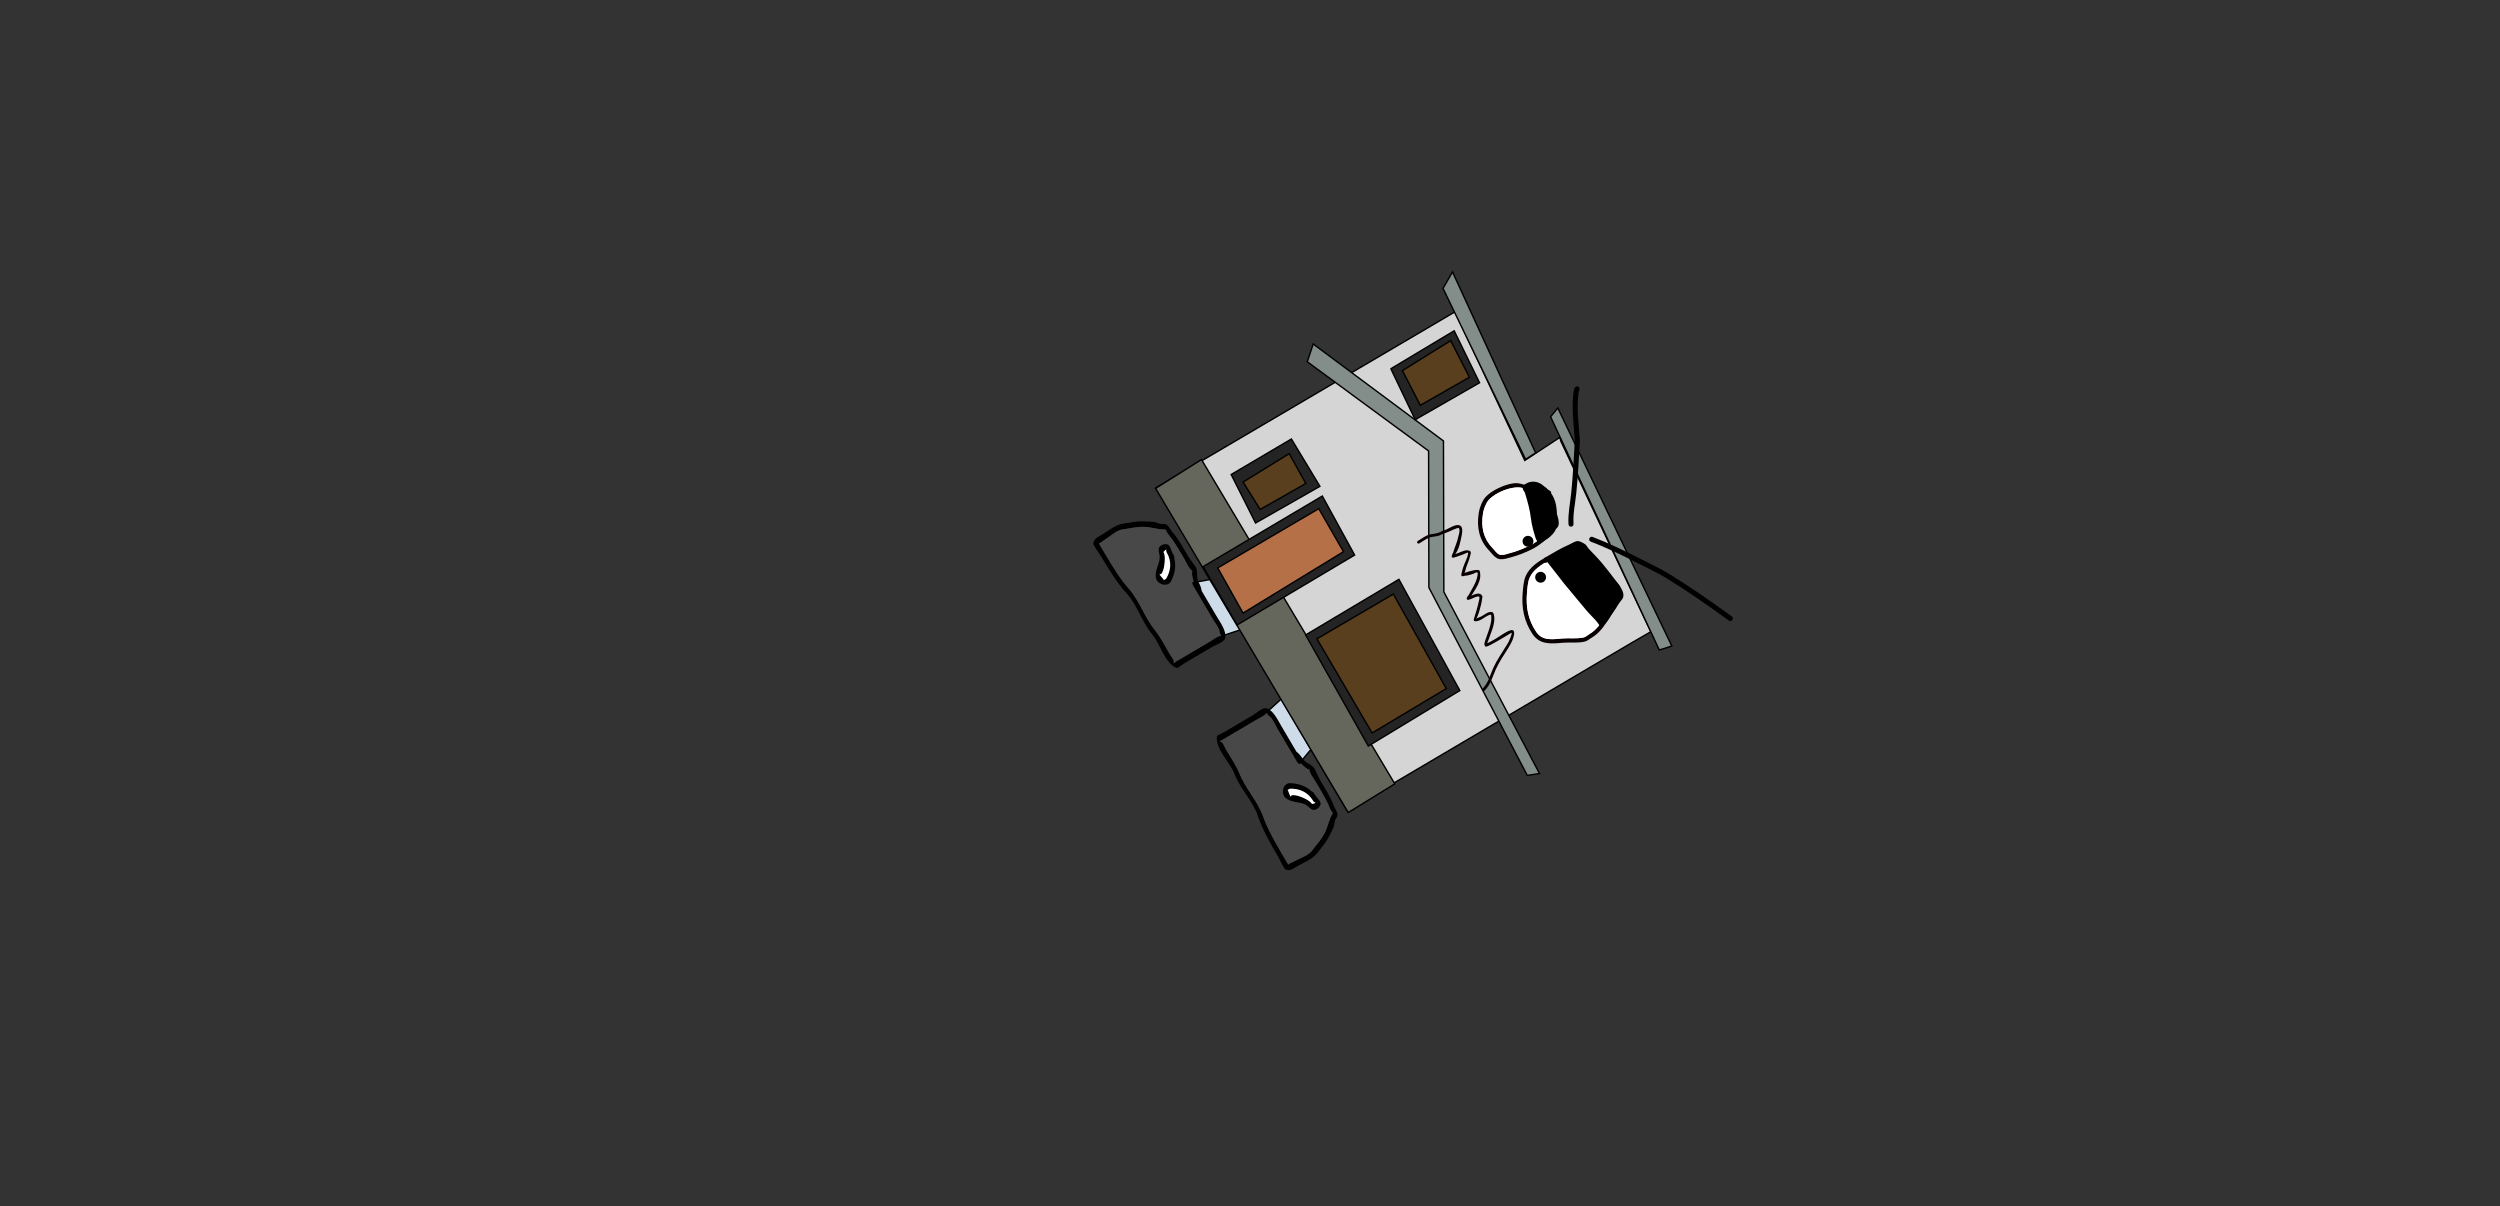 <svg version="1.1" xmlns="http://www.w3.org/2000/svg" xmlns:xlink="http://www.w3.org/1999/xlink" width="1733.093" height="836.336" viewBox="0,0,1733.093,836.336"><rect x="0" y="0" width="1733.093" height="836.336" fill="#333333" stroke="none"/><g transform="translate(546.547,238.168)"><g data-paper-data="{&quot;isPaintingLayer&quot;:true}" stroke-linejoin="miter" stroke-miterlimit="10" stroke-dasharray="" stroke-dashoffset="0" style="mix-blend-mode: normal"><path d="M-546.547,598.168v-836.336h1733.093v836.336z" fill="none" fill-rule="nonzero" stroke="#f00000" stroke-width="0" stroke-linecap="butt"/><g><path d="M280.178,165.835l38.314,-7.243l19.038,31.65l-35.832,12.098z" data-paper-data="{&quot;index&quot;:null}" fill="#cedce9" fill-rule="nonzero" stroke="#000000" stroke-width="1" stroke-linecap="round"/><path d="M280.05,161.832c-0.202,-1.362 -1.048,-4.387 0.346,-3.664c-0.6,-0.491 -1.374,-1.161 -1.712,-1.561c-1.601,-1.896 -2.852,-4.838 -4.134,-7.012c-3.517,-5.965 -6.74,-11.869 -11.046,-17.111c-1.946,-2.369 -1.11,-3.829 -3.344,-3.592c-3.929,0.089 -8.399,-1.467 -12.551,-1.711c-5.627,-0.331 -10.138,0.913 -15.158,1.636c-4.436,0.084 -9.925,5.382 -13.63,7.566c-0.992,0.585 -2.446,2.152 -3.473,2.079c0.258,0.522 0.509,1.025 0.691,1.333c1.206,2.045 2.411,4.09 3.617,6.136c4.796,8.136 10.513,17.503 16.771,24.455c7.237,8.368 10.776,19.975 17.882,28.522c3.821,4.722 6.689,10.634 9.791,15.907c1.573,2.675 3.747,4.478 2.906,6.555c-0.221,0.546 0.949,-0.559 1.423,-0.839c1.186,-0.699 2.372,-1.398 3.558,-2.097c6.641,-3.915 13.282,-7.83 19.923,-11.745c1.57,-0.926 6.888,-4.744 8.114,-4.053c-0.106,-0.202 -0.222,-0.434 -0.287,-0.561c-0.575,-1.123 -0.981,-1.7 -0.99,-2.835c-0.015,-1.971 -3.583,-6.548 -4.758,-8.541c-4.564,-7.743 -9.129,-15.485 -13.693,-23.228c0,0 -1.033,-1.753 0.39,-2.592c0.058,-0.034 0.116,-0.065 0.173,-0.09c-0.35,-0.923 -0.649,-1.888 -0.807,-2.955zM296.834,189.019c2.755,4.674 6.953,10.249 5.949,15.142c-0.575,2.804 -6.587,4.723 -8.807,6.032c-6.641,3.915 -13.282,7.83 -19.923,11.745c-0.758,0.447 -4.164,3.268 -4.981,2.936c-8.247,-3.357 -11.396,-16.99 -17.149,-23.635c-6.949,-8.357 -10.364,-20.686 -17.756,-28.376c-6.45,-7.165 -12.41,-16.864 -17.357,-25.255c-0.71,-1.204 -5.705,-7.986 -5.426,-9.204c0.801,-3.492 2.859,-4.048 5.37,-5.528c4.543,-2.678 9.373,-6.862 14.636,-7.916c5.146,-0.741 10.004,-1.997 15.643,-1.666c2.275,0.134 5.152,0.031 7.457,0.578c1.509,0.358 3.334,1.666 4.717,1.149c4.18,-0.443 4.698,2.904 7.142,5.784c4.352,5.128 7.56,11.197 11.046,17.111c1.286,2.181 4.613,5.962 5.266,7.65c1.138,2.939 0.199,5.585 1.179,8.505c0.719,2.143 2.142,4.01 2.55,6.765c0.031,0.209 0.062,0.418 0.093,0.628c3.45,5.852 6.899,11.703 10.349,17.555z" data-paper-data="{&quot;index&quot;:null}" fill="#000000" fill-rule="nonzero" stroke="none" stroke-width="1" stroke-linecap="butt"/><path d="M280.94,164.77c-0.057,0.026 -0.115,0.056 -0.173,0.091c-1.423,0.839 -0.387,2.602 -0.387,2.602c4.564,7.743 9.125,15.543 13.689,23.286c1.175,1.992 4.739,6.578 4.754,8.549c0.009,1.135 0.413,1.716 0.988,2.838c0.065,0.127 0.18,0.359 0.287,0.561c-1.226,-0.691 -6.554,3.141 -8.124,4.066c-6.641,3.915 -13.323,7.849 -19.964,11.764c-1.186,0.699 -2.379,1.399 -3.565,2.098c-0.474,0.28 -1.647,1.385 -1.426,0.839c0.841,-2.077 -1.337,-3.881 -2.91,-6.555c-3.101,-5.273 -5.995,-11.191 -9.816,-15.913c-7.106,-8.547 -10.714,-20.238 -17.95,-28.606c-6.258,-6.952 -11.972,-16.372 -16.769,-24.508c-1.206,-2.045 -2.409,-4.097 -3.615,-6.142c-0.181,-0.308 -0.432,-0.812 -0.69,-1.334c1.027,0.073 2.485,-1.501 3.476,-2.086c3.705,-2.184 9.214,-7.504 13.65,-7.588c5.02,-0.723 9.56,-1.98 15.187,-1.648c4.152,0.244 8.651,1.801 12.58,1.712c2.233,-0.237 1.406,1.225 3.352,3.594c4.306,5.243 7.572,11.172 11.088,17.137c1.282,2.174 2.551,5.139 4.152,7.035c0.338,0.4 1.116,1.077 1.716,1.568c-1.394,-0.722 -0.543,2.313 -0.341,3.675c0.158,1.067 0.461,2.043 0.811,2.966z" data-paper-data="{&quot;noHover&quot;:false,&quot;origItem&quot;:[&quot;Path&quot;,{&quot;applyMatrix&quot;:true,&quot;segments&quot;:[[[579.60736,595.76373],[0.95609,-0.20262],[0.00646,0.07548]],[[579.61718,596],[0,-0.08208],[0,2]],[[577.61718,598],[0,0],[-8.83333,0]],[[551.11718,598],[8.83333,0],[-2.27308,0]],[[541.51161,598.28885],[1.67648,-1.19621],[-0.96568,0.68904]],[[538.61718,599],[1.23739,-0.09027],[-0.13966,0.01019]],[[537.99901,599.04541],[0.22447,-0.0134],[1.19653,0.85421]],[[538.61718,610],[0,-2.20646],[0,9.33333]],[[538.61718,638],[0,-9.33333],[0,1.66667]],[[538.61718,643],[0,-1.66667],[0,0.66667]],[[538.61718,645],[-0.35177,0.56631],[1.33831,-2.15456]],[[545.61718,644],[-3.04994,0.00386],[6.01206,-0.00761]],[[563.97058,644.43107],[-5.90478,-1.08158],[10.78253,2.15651]],[[597.04254,645.54479],[-10.6965,-2.40266],[9.00888,2.25222]],[[626.11718,648],[-9.28168,0],[2.33333,0]],[[633.11718,648],[-2.33333,0],[0.35109,0]],[[634.59021,647.90091],[-0.5707,0.05184],[-0.57412,-1.02596]],[[634.61718,643],[0,1.39387],[0,-5.20707]],[[634.21982,624.13246],[2.14282,4.67827],[-1.8936,-5.6808]],[[628.03948,607.31672],[3.08887,5.66543],[-2.2791,-4.1802]],[[620.32688,595.27881],[1.8857,4.15235],[-0.91417,-2.47477]],[[615.61718,594],[2.9771,0.57275],[-6.58756,-1.26734]],[[595.61718,593],[6.8054,0],[-2.48058,0]],[[587.61718,593],[2.40395,0.50364],[-0.50743,-0.10631]],[[585.44122,592.1748],[0.71481,0.32365],[1.30749,1.01011]],[[582.51161,594.78885],[1.25365,-0.62682],[-0.98239,0.4912]]],&quot;closed&quot;:true}],&quot;index&quot;:null}" fill="#484848" fill-rule="nonzero" stroke="none" stroke-width="1" stroke-linecap="butt"/><path d="M261.235,143.27c-0.481,0.284 -0.708,1.232 -1.266,1.155c0.39,0.808 0.706,1.666 0.833,2.519c0.487,3.29 -0.255,11.004 -2.55,13.043c-0.187,0.166 -0.664,-0.564 -0.777,-0.326c-0.374,0.79 2.741,3.599 2.798,4.1c0.013,0.113 -0.024,0.194 -0.089,0.257c0.225,-0.157 0.443,-0.309 0.586,-0.393c0.504,-0.297 1.062,-0.593 1.349,-1.136c2.582,-4.703 4.086,-10.787 0.15,-17.465c0,0 -0.465,-0.788 -0.342,-1.56c-0.022,-0.22 -0.008,-0.41 0.049,-0.566c-0.285,0.137 -0.576,0.275 -0.741,0.373zM259.347,164.463c-0.221,0.291 0.242,-0.029 0.724,-0.367c-0.224,0.121 -0.574,0.168 -0.724,0.367zM265.24,164.873c-2.254,4.266 -10.342,2.365 -10.612,-3.535c-0.254,-5.566 3.414,-9.664 2.703,-14.462c-0.24,-1.621 -0.874,-3.359 -0.567,-4.856c0.487,-2.373 5.67,-4.504 7.416,-1.543c1.257,2.132 1.315,3.513 2.485,5.498l0.517,0.877c0,0 0.593,1.006 0.262,1.859c1.685,6.004 0.154,11.397 -2.203,16.163z" data-paper-data="{&quot;index&quot;:null}" fill="#000000" fill-rule="nonzero" stroke="none" stroke-width="1" stroke-linecap="butt"/><path d="M261.985,142.804c-0.057,0.155 -0.071,0.345 -0.049,0.566c-0.123,0.772 0.347,1.562 0.347,1.562c3.936,6.677 2.431,12.95 -0.151,17.653c-0.287,0.543 -0.859,0.837 -1.363,1.135c-0.143,0.085 -0.367,0.234 -0.591,0.392c0.066,-0.062 0.103,-0.143 0.09,-0.256c-0.057,-0.501 -3.208,-3.329 -2.834,-4.119c0.112,-0.237 0.666,0.335 0.853,0.169c2.295,-2.039 3.002,-9.768 2.515,-13.057c-0.126,-0.853 -0.451,-1.712 -0.841,-2.521c0.558,0.077 0.798,-0.869 1.279,-1.153c0.165,-0.097 0.462,-0.234 0.747,-0.371z" data-paper-data="{&quot;noHover&quot;:false,&quot;origItem&quot;:[&quot;Path&quot;,{&quot;applyMatrix&quot;:true,&quot;segments&quot;:[[[607.563,601.99816],[0.02649,0.38155],[-0.10299,0.15484]],[[607.10872,602.39727],[0.1976,-0.11227],[-0.59254,0.60273]],[[605.61718,603],[0,0],[-7.618,0]],[[590.90604,613.89443],[2.69308,-5.58508],[-0.31682,0.63364]],[[590.61718,616],[0,-0.70843],[0,0.20156]],[[590.57685,616.85325],[0.02106,-0.33136],[0.02013,-0.10671]],[[590.74964,616.60263],[-0.10238,0.05628],[0.45234,-0.24865]],[[595.61718,617],[-0.48256,0.87548],[0.14503,-0.26312]],[[594.95308,616.3906],[-0.04725,0.29671],[0.58086,-3.64773]],[[604.72276,605.71115],[-3.02833,1.51416],[0.78545,-0.39273]],[[607.27135,605.03032],[-0.87898,0.0905],[-0.34365,-0.53523]],[[607.61718,603],[0,0.6759],[0,-0.23192]]],&quot;closed&quot;:true}],&quot;index&quot;:null}" fill="#ffffff" fill-rule="nonzero" stroke="none" stroke-width="1" stroke-linecap="butt"/><path d="M332.565,254.7l27.935,-25.494l18.474,31.982l-24.889,30.016z" fill="#cedce9" fill-rule="nonzero" stroke="#000000" stroke-width="1" stroke-linecap="round"/><path d="M357.526,293.254c-0.857,-0.655 -1.556,-1.384 -2.194,-2.137c-0.05,0.037 -0.105,0.073 -0.163,0.108c-1.423,0.839 -2.456,-0.914 -2.456,-0.914c-4.564,-7.743 -9.129,-15.486 -13.693,-23.228c-1.175,-1.992 -3.452,-7.331 -5.169,-8.298c-0.989,-0.557 -1.298,-1.192 -2.002,-2.239c-0.079,-0.118 -0.226,-0.332 -0.352,-0.523c0.011,1.407 -5.905,4.211 -7.475,5.137c-6.641,3.915 -13.282,7.83 -19.923,11.745c-1.186,0.699 -2.372,1.398 -3.558,2.097c-0.474,0.28 -2.008,0.768 -1.423,0.839c2.225,0.269 2.75,3.045 4.329,5.716c3.112,5.267 6.896,10.639 9.177,16.268c4.037,10.356 12.479,19.072 16.297,29.456c3.053,8.841 8.481,18.379 13.277,26.515c1.206,2.045 2.411,4.091 3.617,6.136c0.181,0.308 0.5,0.771 0.832,1.25c0.433,-0.934 2.509,-1.447 3.501,-2.032c3.705,-2.184 10.998,-4.422 13.219,-8.262c3.064,-4.043 6.336,-7.387 8.771,-12.471c1.797,-3.751 2.6,-8.415 4.58,-11.81c1.288,-1.839 -0.393,-1.815 -1.524,-4.665c-2.502,-6.306 -6.107,-11.985 -9.623,-17.95c-1.282,-2.174 -3.25,-4.694 -4.134,-7.012c-0.187,-0.489 -0.398,-1.491 -0.537,-2.253c-0.043,1.57 -2.28,-0.635 -3.374,-1.471zM341.865,265.405c3.45,5.852 6.899,11.703 10.349,17.555c0.168,0.128 0.336,0.257 0.504,0.385c2.213,1.691 3.157,3.84 4.684,5.507c2.081,2.271 4.85,2.731 6.871,5.149c1.161,1.389 2.858,6.131 4.144,8.312c3.486,5.914 7.244,11.66 9.623,17.95c1.337,3.534 4.014,5.607 1.603,9.05c-1.122,0.959 -0.861,3.19 -1.278,4.683c-0.638,2.282 -2.121,4.749 -3.105,6.805c-2.44,5.095 -5.892,8.737 -9.032,12.881c-3.471,4.095 -9.47,6.295 -14.013,8.973c-2.512,1.481 -3.994,3.012 -7.437,2.022c-1.201,-0.345 -4.716,-8 -5.426,-9.204c-4.947,-8.392 -10.547,-18.303 -13.693,-27.415c-3.149,-10.192 -12.283,-19.149 -16.231,-29.276c-3.029,-8.25 -13.433,-17.607 -12.377,-26.448c0.105,-0.875 4.222,-2.489 4.981,-2.936c6.641,-3.915 13.282,-7.83 19.923,-11.745c2.22,-1.309 6.811,-5.64 9.542,-4.785c4.767,1.491 7.613,7.863 10.368,12.537z" data-paper-data="{&quot;index&quot;:null}" fill="#000000" fill-rule="nonzero" stroke="none" stroke-width="1" stroke-linecap="butt"/><path d="M355.386,291.053c0.638,0.753 1.345,1.491 2.202,2.146c1.094,0.836 3.338,3.051 3.381,1.481c0.139,0.762 0.355,1.771 0.541,2.26c0.884,2.318 2.863,4.865 4.145,7.039c3.517,5.965 7.123,11.694 9.625,18c1.131,2.85 2.81,2.834 1.522,4.673c-1.98,3.395 -2.797,8.084 -4.593,11.835c-2.435,5.084 -5.732,8.448 -8.796,12.49c-2.221,3.841 -9.544,6.084 -13.249,8.269c-0.992,0.585 -3.075,1.098 -3.508,2.032c-0.332,-0.478 -0.652,-0.942 -0.833,-1.25c-1.206,-2.045 -2.418,-4.091 -3.624,-6.137c-4.796,-8.136 -10.272,-17.697 -13.324,-26.539c-3.818,-10.384 -12.301,-19.201 -16.338,-29.557c-2.282,-5.629 -6.058,-11.027 -9.17,-16.294c-1.579,-2.672 -2.102,-5.451 -4.327,-5.72c-0.585,-0.071 0.95,-0.562 1.424,-0.841c1.186,-0.699 2.376,-1.405 3.562,-2.104c6.641,-3.915 13.319,-7.857 19.96,-11.772c1.57,-0.925 7.502,-3.732 7.492,-5.139c0.126,0.191 0.273,0.405 0.352,0.523c0.704,1.047 1.016,1.681 2.005,2.239c1.717,0.968 4.004,6.307 5.178,8.299c4.565,7.743 9.182,15.51 13.746,23.253c0,0 1.041,1.76 2.464,0.921c0.058,-0.034 0.113,-0.07 0.163,-0.108z" data-paper-data="{&quot;noHover&quot;:false,&quot;origItem&quot;:[&quot;Path&quot;,{&quot;applyMatrix&quot;:true,&quot;segments&quot;:[[[579.60736,595.76373],[0.95609,-0.20262],[0.00646,0.07548]],[[579.61718,596],[0,-0.08208],[0,2]],[[577.61718,598],[0,0],[-8.83333,0]],[[551.11718,598],[8.83333,0],[-2.27308,0]],[[541.51161,598.28885],[1.67648,-1.19621],[-0.96568,0.68904]],[[538.61718,599],[1.23739,-0.09027],[-0.13966,0.01019]],[[537.99901,599.04541],[0.22447,-0.0134],[1.19653,0.85421]],[[538.61718,610],[0,-2.20646],[0,9.33333]],[[538.61718,638],[0,-9.33333],[0,1.66667]],[[538.61718,643],[0,-1.66667],[0,0.66667]],[[538.61718,645],[-0.35177,0.56631],[1.33831,-2.15456]],[[545.61718,644],[-3.04994,0.00386],[6.01206,-0.00761]],[[563.97058,644.43107],[-5.90478,-1.08158],[10.78253,2.15651]],[[597.04254,645.54479],[-10.6965,-2.40266],[9.00888,2.25222]],[[626.11718,648],[-9.28168,0],[2.33333,0]],[[633.11718,648],[-2.33333,0],[0.35109,0]],[[634.59021,647.90091],[-0.5707,0.05184],[-0.57412,-1.02596]],[[634.61718,643],[0,1.39387],[0,-5.20707]],[[634.21982,624.13246],[2.14282,4.67827],[-1.8936,-5.6808]],[[628.03948,607.31672],[3.08887,5.66543],[-2.2791,-4.1802]],[[620.32688,595.27881],[1.8857,4.15235],[-0.91417,-2.47477]],[[615.61718,594],[2.9771,0.57275],[-6.58756,-1.26734]],[[595.61718,593],[6.8054,0],[-2.48058,0]],[[587.61718,593],[2.40395,0.50364],[-0.50743,-0.10631]],[[585.44122,592.1748],[0.71481,0.32365],[1.30749,1.01011]],[[582.51161,594.78885],[1.25365,-0.62682],[-0.98239,0.4912]]],&quot;closed&quot;:true}],&quot;index&quot;:null}" fill="#484848" fill-rule="nonzero" stroke="none" stroke-width="1" stroke-linecap="butt"/><path d="M364.657,318.704c0.165,-0.097 0.427,-0.284 0.685,-0.468c-0.163,-0.025 -0.337,-0.105 -0.519,-0.231c-0.735,-0.267 -1.2,-1.055 -1.2,-1.055c-3.936,-6.677 -9.988,-8.307 -15.353,-8.325c-0.615,-0.012 -1.143,0.333 -1.647,0.63c-0.143,0.085 -0.381,0.202 -0.628,0.323c0.086,-0.027 0.175,-0.02 0.268,0.046c0.411,0.292 1.36,4.378 2.232,4.433c0.262,0.017 -0.145,-0.755 0.09,-0.838c2.896,-1.021 10.005,2.065 12.647,4.084c0.685,0.524 1.283,1.216 1.801,1.948c0.203,-0.526 1.142,-0.265 1.623,-0.548zM345.871,309.639c-0.529,0.259 -1.034,0.508 -0.672,0.456c0.247,-0.036 0.457,-0.318 0.672,-0.456zM347.694,304.74c5.311,0.245 10.772,1.517 15.209,5.898c0.906,0.123 1.5,1.129 1.5,1.129l0.517,0.877c1.17,1.985 2.35,2.704 3.607,4.836c1.745,2.961 -2.629,6.464 -4.941,5.741c-1.459,-0.456 -2.673,-1.853 -3.974,-2.848c-3.853,-2.945 -9.215,-1.72 -13.962,-4.637c-5.031,-3.092 -2.779,-11.09 2.045,-10.996z" data-paper-data="{&quot;index&quot;:null}" fill="#000000" fill-rule="nonzero" stroke="none" stroke-width="1" stroke-linecap="butt"/><path d="M365.428,318.274c-0.258,0.183 -0.521,0.377 -0.686,0.474c-0.481,0.284 -1.425,0.035 -1.628,0.561c-0.519,-0.733 -1.113,-1.433 -1.798,-1.956c-2.642,-2.019 -9.747,-5.143 -12.642,-4.122c-0.236,0.083 -0.002,0.845 -0.265,0.828c-0.872,-0.056 -1.821,-4.182 -2.231,-4.474c-0.093,-0.066 -0.181,-0.073 -0.268,-0.046c0.247,-0.121 0.486,-0.243 0.629,-0.328c0.504,-0.297 1.038,-0.655 1.653,-0.643c5.365,0.018 11.582,1.738 15.519,8.415c0,0 0.464,0.793 1.199,1.06c0.182,0.126 0.355,0.206 0.519,0.231z" data-paper-data="{&quot;noHover&quot;:false,&quot;origItem&quot;:[&quot;Path&quot;,{&quot;applyMatrix&quot;:true,&quot;segments&quot;:[[[607.563,601.99816],[0.02649,0.38155],[-0.10299,0.15484]],[[607.10872,602.39727],[0.1976,-0.11227],[-0.59254,0.60273]],[[605.61718,603],[0,0],[-7.618,0]],[[590.90604,613.89443],[2.69308,-5.58508],[-0.31682,0.63364]],[[590.61718,616],[0,-0.70843],[0,0.20156]],[[590.57685,616.85325],[0.02106,-0.33136],[0.02013,-0.10671]],[[590.74964,616.60263],[-0.10238,0.05628],[0.45234,-0.24865]],[[595.61718,617],[-0.48256,0.87548],[0.14503,-0.26312]],[[594.95308,616.3906],[-0.04725,0.29671],[0.58086,-3.64773]],[[604.72276,605.71115],[-3.02833,1.51416],[0.78545,-0.39273]],[[607.27135,605.03032],[-0.87898,0.0905],[-0.34365,-0.53523]],[[607.61718,603],[0,0.6759],[0,-0.23192]]],&quot;closed&quot;:true}],&quot;index&quot;:null}" fill="#ffffff" fill-rule="nonzero" stroke="none" stroke-width="1" stroke-linecap="butt"/><path d="M313.612,150.999c4.506,7.582 8.958,15.195 13.359,22.839c-2.423,-3.695 -4.755,-7.474 -6.999,-11.336c-2.256,-3.826 -4.375,-7.661 -6.36,-11.502z" fill="#884f38" fill-rule="evenodd" stroke="none" stroke-width="1" stroke-linecap="butt"/><path d="M254.77,99.957l207.409,-122.003l48.314,103.079l24.287,-15.982l0.772,2.766l62.333,131.959l-11.984,6.903l-179.167,105.622l-4.898,1.707l-14.815,9.378l-124.926,-211.913z" fill="#d5d5d5" fill-rule="nonzero" stroke="#000000" stroke-width="1" stroke-linecap="round"/><path d="M286.357,80.424l134.025,224.799l-32.288,19.893l-133.542,-224.708z" fill="#65675c" fill-rule="nonzero" stroke="#000000" stroke-width="1" stroke-linecap="round"/><path d="M287.527,154.613l82.6,-48.909l22.396,40.903l-81.47,48.458z" fill="#242424" fill-rule="nonzero" stroke="#000000" stroke-width="1" stroke-linecap="round"/><path d="M297.623,155.531l70.041,-41.076l17.152,29.824l-69.648,42.562z" fill="#b57047" fill-rule="nonzero" stroke="#000000" stroke-width="1" stroke-linecap="round"/><path d="M306.951,90.774l41.745,-24.61l19.762,32.794l-44.591,25.428z" fill="#242424" fill-rule="nonzero" stroke="#000000" stroke-width="1" stroke-linecap="round"/><path d="M315.19,96.008l31.969,-19.705l11.545,20.676l-31.67,18.026z" fill="#593f1e" fill-rule="nonzero" stroke="#000000" stroke-width="1" stroke-linecap="round"/><path d="M423.225,163.451l42.226,77.092l-63.423,38.462l-43.464,-77.006z" fill="#242424" fill-rule="nonzero" stroke="#000000" stroke-width="1" stroke-linecap="round"/><path d="M419.371,173.667l36.701,65.535l-51.436,30.752l-38.258,-65.261z" fill="#593f1e" fill-rule="nonzero" stroke="#000000" stroke-width="1" stroke-linecap="round"/><path d="M443.811,74.45l-84.121,-61.841l4.124,-12.308l90.297,67.218l0.268,104.618l66.289,125.923l-8.448,1.33l-68.207,-130.267z" fill="#838e8a" fill-rule="nonzero" stroke="#000000" stroke-width="1" stroke-linecap="round"/><path d="M461.538,-8.839l17.58,36.013l-41.39,23.756l-3.187,1.879l-16.575,-34.673l-0.216,-0.731z" fill="#242424" fill-rule="nonzero" stroke="#000000" stroke-width="1" stroke-linecap="round"/><path d="M459.106,-2.038l13.031,25.383l-34.06,19.435l-12.439,-24.014z" fill="#593f1e" fill-rule="nonzero" stroke="#000000" stroke-width="1" stroke-linecap="round"/><path d="M511.062,80.268l-57.259,-118.525l6.591,-11.4l57.61,125.403z" fill="#838e8a" fill-rule="nonzero" stroke="#000000" stroke-width="1" stroke-linecap="round"/><path d="M533.392,44.668l79.024,165.007l-8.681,2.756l-75.354,-161.695z" fill="#838e8a" fill-rule="nonzero" stroke="#000000" stroke-width="1" stroke-linecap="round"/><path d="M528.761,103.847c5.494,7.465 4.844,20.326 -0.139,27.585c-3.226,4.699 -8.53,8.942 -13.616,11.387c-4.59,2.187 -8.76,3.95 -13.688,5.231c-2.709,0.704 -6.008,1.995 -8.855,1.241c-2.757,-0.731 -4.746,-3.724 -6.599,-5.665c-7.068,-7.402 -8.805,-16.147 -7.318,-26.119c0.564,-3.576 2.297,-8.396 4.829,-11.177c4.198,-4.61 13.006,-8.587 19.121,-9.432c5.433,-0.751 9.057,2.025 14.05,2.911c2.718,0.483 5.278,-1.474 7.868,-0.335c0.75,0.33 1.264,1.044 1.896,1.565l1.797,1.158c0,0 0.98,0.634 0.655,1.649zM520.981,102.359c-1.476,0.167 -3.06,0.729 -4.943,0.418c-2.702,-0.446 -4.981,-2.228 -7.613,-2.756c-6.976,-1.4 -17.991,3.09 -22.782,8.287c-2.14,2.321 -3.69,6.625 -4.121,9.646c-1.38,9.047 0.094,16.885 6.517,23.589c1.307,1.364 3.23,4.353 5.217,4.842c2.243,0.552 5.193,-0.702 7.303,-1.251c4.748,-1.235 8.723,-2.925 13.151,-5.035c4.607,-2.174 9.472,-6.098 12.397,-10.325c4.619,-6.676 4.922,-18.803 -0.563,-25.134c-0.892,-1.029 -2.528,-1.016 -3.777,-1.558c0,0 -0.524,-0.227 -0.786,-0.724z" data-paper-data="{&quot;index&quot;:null}" fill="#080000" fill-rule="nonzero" stroke="none" stroke-width="0.5" stroke-linecap="butt"/><path d="M521.801,103.047c1.249,0.542 2.89,0.534 3.782,1.564c5.485,6.331 5.188,18.509 0.569,25.185c-2.925,4.227 -7.815,8.176 -12.422,10.351c-4.427,2.11 -8.432,3.803 -13.18,5.038c-2.11,0.549 -5.071,1.799 -7.315,1.247c-1.987,-0.489 -3.922,-3.485 -5.228,-4.848c-6.423,-6.704 -7.915,-14.586 -6.535,-23.633c0.43,-3.021 1.988,-7.346 4.128,-9.667c4.791,-5.197 15.857,-9.71 22.832,-8.31c2.632,0.528 4.929,2.316 7.631,2.762c1.883,0.311 3.474,-0.246 4.95,-0.413c0.263,0.497 0.788,0.726 0.788,0.726z" data-paper-data="{&quot;noHover&quot;:false,&quot;origItem&quot;:[&quot;Path&quot;,{&quot;applyMatrix&quot;:true,&quot;segments&quot;:[[[242.36308,94.44509],[0.55935,0.02605],[-0.60288,1.35103]],[[240.22113,98.89885],[1.21949,-1.45844],[-1.75016,2.09309]],[[234.00416,104.03862],[1.78511,-1.99193],[-4.73058,5.27863]],[[229.59018,127.78406],[-2.0367,-6.74107],[0.90961,3.01063]],[[235.78421,136.201],[-2.37514,-1.89768],[7.06666,5.76203]],[[259.32625,142.54284],[-9.00308,2.12064],[1.83146,-0.43139]],[[266.12128,140.51457],[-1.42462,1.45816],[1.60848,-1.64635]],[[268.74272,133.61401],[-0.59653,2.0889],[1.34214,-4.69981]],[[271.07546,119.78016],[-0.42946,4.86722],[0.46491,-5.05363]],[[268.48641,103.9171],[2.14806,4.64868],[-3.3927,-7.34221]],[[246.63053,91.68342],[8.20857,-1.50389],[-1.33466,0.24452]],[[243.38226,94.13672],[1.09735,-0.79807],[0,0]]],&quot;closed&quot;:true}],&quot;index&quot;:null}" fill="#ffffff" fill-rule="nonzero" stroke="none" stroke-width="0.5" stroke-linecap="butt"/><path d="M558.935,148.975c5.226,4.534 9.096,10.087 12.661,16.141c2.04,3.465 4.932,7.836 4.409,12.058c-0.605,4.883 -4.444,9.085 -6.966,13.07c-3.519,5.559 -6.525,10.356 -12.334,13.768c-1.453,0.854 -2.752,2.093 -4.381,2.523c-4.875,1.287 -10.366,0.43 -15.349,0.867c-8.112,0.711 -15.876,1.571 -21.027,-5.869c-5.969,-8.835 -7.827,-18.449 -6.902,-28.927c0.305,-3.456 0.625,-8.024 1.991,-11.24c2.771,-6.524 8.934,-10.286 14.732,-13.704c5.074,-2.991 10.08,-5.956 15.494,-8.298c2.473,-1.07 4.969,-3.158 7.794,-2.009c2.315,0.941 2.838,3.255 4.123,5.094c1.154,1.651 2.541,3.213 3.879,4.719l1.321,1.012c0,0 0.398,0.307 0.556,0.796zM553.418,147.583c-0.96,-1.105 -1.893,-2.243 -2.718,-3.426c-0.831,-1.191 -1.376,-3.346 -2.807,-4.026c-1.381,-0.656 -4.169,1.448 -5.435,1.995c-5.299,2.292 -10.195,5.202 -15.16,8.129c-5.199,3.065 -10.958,6.387 -13.471,12.243c-1.257,2.929 -1.504,7.208 -1.781,10.37c-0.855,9.781 0.797,18.723 6.396,26.976c4.248,6.453 11.473,5.149 18.271,4.557c4.758,-0.415 10.026,0.411 14.689,-0.733c1.425,-0.35 2.514,-1.516 3.782,-2.255c5.381,-3.138 8.058,-7.641 11.311,-12.78c2.294,-3.624 5.861,-7.455 6.526,-11.863c0.502,-3.329 -2.426,-7.426 -4.019,-10.125c-4.028,-6.826 -8.401,-13.024 -14.93,-17.676c0,0 -0.769,-0.549 -0.654,-1.387z" data-paper-data="{&quot;index&quot;:null}" fill="#080000" fill-rule="nonzero" stroke="none" stroke-width="0.5" stroke-linecap="butt"/><path d="M554.094,148.925c6.529,4.652 10.927,10.878 14.955,17.704c1.593,2.699 4.524,6.813 4.022,10.141c-0.665,4.408 -4.236,8.26 -6.53,11.883c-3.254,5.139 -5.949,9.664 -11.331,12.802c-1.268,0.739 -2.363,1.909 -3.789,2.259c-4.662,1.144 -9.956,0.322 -14.714,0.737c-6.798,0.592 -14.051,1.883 -18.299,-4.57c-5.6,-8.253 -7.267,-17.238 -6.412,-27.019c0.276,-3.162 0.53,-7.458 1.787,-10.387c2.513,-5.857 8.294,-9.2 13.494,-12.265c4.965,-2.927 9.887,-5.842 15.186,-8.134c1.266,-0.547 4.061,-2.65 5.442,-1.994c1.431,0.68 1.981,2.836 2.812,4.027c0.825,1.183 1.764,2.323 2.723,3.428c-0.116,0.838 0.655,1.388 0.655,1.388z" data-paper-data="{&quot;noHover&quot;:false,&quot;origItem&quot;:[&quot;Path&quot;,{&quot;applyMatrix&quot;:true,&quot;segments&quot;:[[[297.58827,89.48717],[0.66043,0.52295],[-1.43347,0.2647]],[[293.273,90.08651],[1.43289,-0.10983],[-1.44305,0.11061]],[[288.39778,90.45861],[1.30718,-0.88414],[-1.26148,0.85323]],[[287.36052,96.13283],[0.17056,-1.36327],[-0.71408,5.70749]],[[286.66667,113.25695],[0,-5.74266],[0,6.01312]],[[290.35873,131.01313],[-3.75518,-5.11979],[1.8782,2.56072]],[[298.35761,137.78829],[-2.5737,-1.83699],[7.96215,5.68303]],[[324.74561,145.947],[-9.91619,0.63019],[7.68777,-0.38104]],[[337.9009,132.57163],[-2.93108,6.1342],[2.05132,-4.29303]],[[344.70331,119.59411],[-1.37698,4.58048],[0.42097,-1.40035]],[[344.68132,115.2074],[-0.0069,1.46224],[0.02929,-6.20628]],[[339.43573,99.03331],[2.76479,5.39271],[-1.9493,-3.80268]],[[332.55614,87.4303],[3.44661,2.8014],[-2.60252,-2.11533]],[[321.83333,85.75695],[3.12183,-0.00146],[-7.89622,0.00369]],[[299.10921,89.62767],[7.2962,-3.24989],[0,0]]],&quot;closed&quot;:true}],&quot;index&quot;:null}" fill="#ffffff" fill-rule="nonzero" stroke="none" stroke-width="0.5" stroke-linecap="butt"/><path d="M519.553,158.768c1.791,-1.056 4.098,-0.46 5.154,1.331c1.056,1.791 0.46,4.098 -1.331,5.154c-1.791,1.056 -4.098,0.46 -5.154,-1.331c-1.056,-1.791 -0.46,-4.098 1.331,-5.154z" data-paper-data="{&quot;index&quot;:null}" fill="#000000" fill-rule="nonzero" stroke="none" stroke-width="0.5" stroke-linecap="butt"/><path d="M510.791,133.816c1.791,-1.056 4.098,-0.46 5.154,1.331c1.056,1.791 0.46,4.098 -1.331,5.154c-1.791,1.056 -4.098,0.46 -5.154,-1.331c-1.056,-1.791 -0.46,-4.098 1.331,-5.154z" data-paper-data="{&quot;index&quot;:null}" fill="#000000" fill-rule="nonzero" stroke="none" stroke-width="0.5" stroke-linecap="butt"/><path d="M548.217,30.534c0.561,0.951 0.171,1.657 -0.196,2.05c-1.974,11.286 -0.014,23.431 0.677,34.819c-0.697,12.101 -1.302,24.196 -2.504,36.257c-0.687,6.891 -2.411,14.47 -1.907,21.373c0,0 0.121,1.752 -1.631,1.873c-1.752,0.121 -1.873,-1.631 -1.873,-1.631c-0.469,-7.134 1.207,-14.845 1.916,-21.963c1.19,-11.946 1.765,-23.922 2.486,-35.904c-0.741,-11.851 -2.713,-24.426 -0.495,-36.139l1.122,-1.356c0,0 1.513,-0.892 2.405,0.621z" data-paper-data="{&quot;index&quot;:null}" fill="#000000" fill-rule="nonzero" stroke="none" stroke-width="0.5" stroke-linecap="butt"/><path d="M654.371,191.593c-1.029,1.423 -2.453,0.394 -2.453,0.394l-2.685,-1.941c-13.318,-9.63 -26.62,-18.826 -40.622,-27.434c-5.728,-3.525 -11.887,-6.356 -17.881,-9.404c-11.312,-5.753 -22.597,-11.369 -34.441,-15.856c0,0 -1.642,-0.624 -1.018,-2.266c0.624,-1.642 2.266,-1.018 2.266,-1.018c11.953,4.563 23.357,10.197 34.785,16.009c6.079,3.092 12.315,5.973 18.128,9.543c14.076,8.654 27.452,17.899 40.841,27.58l2.685,1.941c0,0 1.423,1.029 0.394,2.453z" data-paper-data="{&quot;index&quot;:null}" fill="#000000" fill-rule="nonzero" stroke="none" stroke-width="0.5" stroke-linecap="butt"/><path d="M510.559,103.373c-0.779,-1.134 -1.579,-2.281 -1.563,-3.67c0.02,-1.653 1.288,-1.945 2.529,-2.676c3.164,-1.865 7.032,-1.674 10.194,0.271c7.046,4.583 9.833,12.639 10.959,20.565c0.727,2.706 1.843,5.378 1.168,8.2c-0.247,1.031 -0.917,1.686 -1.603,2.35c-0.461,0.446 -0.545,1.166 -0.895,1.703c-1.754,2.687 -4.391,4.914 -7.117,6.521c-0.758,0.447 -2.282,1.739 -3.177,1.788c-1.227,0.067 -2.731,-2.493 -3.043,-3.509c-1.359,-4.434 -2.675,-8.83 -3.223,-13.482c-0.74,-6.286 -2.391,-12.109 -4.229,-18.062z" fill="#000000" fill-rule="nonzero" stroke="none" stroke-width="0.5" stroke-linecap="butt"/><path d="M524.421,150.858c0.186,-0.109 0.345,-0.116 0.473,-0.078c0.155,-0.095 0.309,-0.19 0.46,-0.286c-0.324,-0.422 -0.647,-0.845 -0.97,-1.268c0,0 -0.375,-0.491 0.116,-0.867c0.491,-0.375 0.867,0.116 0.867,0.116c0.34,0.445 0.679,0.889 1.02,1.333c1.855,-1.283 3.474,-2.686 5.222,-4.192c2.827,-2.435 6.92,-4.099 10.142,-5.998c1.295,-0.764 2.957,-2.093 4.456,-2.351c1.706,-0.294 4.921,0.816 6.199,1.893c1.049,0.884 1.653,2.304 2.569,3.279c1.667,1.775 3.4,3.562 5.094,5.341c5.866,6.158 10.776,13.305 16.151,19.909c1.382,2.541 3.185,5.03 2.505,8.091c-0.274,1.234 -1.639,2.439 -2.315,3.483c-2.197,3.396 -4.596,6.584 -6.676,10.064c-1.199,2.005 -2.445,4.235 -4.476,5.447c-0.751,0.448 -1.765,1.278 -2.734,0.887c-0.369,-0.149 -0.456,-0.652 -0.694,-0.971c-0.708,-0.949 -1.429,-1.95 -2.21,-2.839c-2.06,-2.346 -4.405,-4.429 -6.392,-6.849c-5.078,-6.19 -10.233,-12.361 -15.382,-18.501c-3.94,-4.987 -7.863,-9.983 -11.736,-15.021c-0.316,0.202 -0.639,0.401 -0.972,0.597l-0.936,-0.371c0,0 -0.314,-0.533 0.219,-0.847z" fill="#000000" fill-rule="nonzero" stroke="none" stroke-width="0.5" stroke-linecap="butt"/><path d="M435.984,138.182c-0.508,-0.861 0.354,-1.369 0.354,-1.369l0.114,-0.067c2.116,-1.247 4.242,-2.811 6.481,-3.813c2.355,-1.054 5.169,-0.896 7.652,-1.736c1.356,-0.459 2.529,-1.29 3.93,-1.678c2.751,-0.737 8.533,-5.3 11.457,-3.135c1.612,1.194 1.199,4.452 0.873,6.084c-0.812,4.074 -1.76,9.93 -4.495,13.415l0.085,0.03l-0.012,0.034l0.031,-0.009c2.384,-0.734 5.964,-2.904 8.482,-2.6c0.755,0.091 1.711,0.349 2.033,1.039c0.375,0.805 -0.154,1.772 -0.318,2.645c-0.537,2.871 -1.995,5.662 -2.857,8.448c-0.319,1.031 -0.496,2.458 -1.116,3.476c1.991,-0.674 5.552,-1.748 7.494,-1.923c0.942,-0.085 2.091,-0.322 2.824,0.275c0.669,0.545 0.687,3.951 0.593,4.725c-0.436,3.6 -2.509,7.094 -4.435,10.073c-0.614,0.95 -1.059,1.901 -1.692,2.699c2.391,-1.097 6.087,-2.725 7.523,0.123c0.298,0.59 -0.02,1.323 -0.078,1.982c-0.274,3.117 -1.341,6.185 -2.121,9.203c-0.542,1.75 -1.121,3.164 -1.923,4.741c-0.102,0.2 0.292,-0.359 0.492,-0.461c0.985,-0.501 2.089,-0.745 3.069,-1.257c2.057,-1.074 4.921,-3.732 7.45,-2.973c1.459,0.438 1.508,3.905 1.503,4.839c-0.021,4.753 -2.607,10.146 -4.115,14.627c-0.303,0.874 -0.707,1.717 -0.952,2.609c0.053,-0.175 0.153,-0.45 0.262,-0.529c0.533,-0.384 1.193,-0.551 1.777,-0.852c1.172,-0.605 2.317,-1.262 3.462,-1.916c3.287,-1.878 6.699,-4.681 10.24,-6.013c4.828,-1.816 2.755,4.566 1.942,6.599c-0.747,1.867 -1.745,3.506 -2.751,5.24c-3.016,4.859 -6.288,9.563 -8.685,14.758c-2.581,5.595 -3.458,10.541 -7.924,15.1c0,0 -0.7,0.714 -1.414,0.015c-0.714,-0.7 -0.015,-1.414 -0.015,-1.414c4.273,-4.362 5.06,-9.159 7.536,-14.538c2.424,-5.264 5.731,-10.029 8.786,-14.95c0.617,-1.064 1.305,-2.089 1.854,-3.19c0.867,-1.739 1.743,-4.068 2.132,-5.904c0.058,-0.272 -0.565,0.055 -0.814,0.178c-0.534,0.262 -1.015,0.618 -1.525,0.923c-1.06,0.633 -2.127,1.254 -3.19,1.881c-2.884,1.7 -5.742,3.475 -8.718,5.011c-0.363,0.188 -3.55,1.839 -4.012,1.428c-1.487,-1.322 -0.324,-3.741 0.112,-5.071c1.378,-4.096 3.253,-8.508 3.864,-12.769c0.063,-0.438 0.205,-4.243 -0.194,-4.243c-2.345,-0 -5.471,2.946 -7.6,3.801c-0.772,0.31 -3.445,1.368 -4.14,0.315c-0.525,-0.795 0.221,-1.895 0.42,-2.827c0.001,-0.004 1.121,-3.62 1.146,-3.701c0.595,-2.306 1.378,-4.639 1.805,-6.982c0.022,-0.122 0.964,-3.283 -0.051,-3.292c-1.805,-0.015 -3.788,1.118 -5.38,1.805l-0.052,0.004l0.004,0.013l-1.663,0.525c-0.439,0.149 -0.937,-0.025 -1.182,-0.44c-0.195,-0.33 -0.178,-0.726 0.009,-1.031l1.003,-1.707l0.177,0.104c1.828,-3.859 4.44,-7.246 5.68,-11.477c0.19,-0.649 1.011,-3.804 0.461,-4.282c-0.76,-0.66 -1.949,0.512 -2.901,0.835c-1.976,0.672 -3.873,1.229 -5.964,1.361c-0.7,0.044 -1.717,0.649 -2.103,0.064c-0.534,-0.809 0.102,-1.939 0.234,-2.899c0.081,-0.592 0.845,-2.952 0.946,-3.28c0.895,-2.888 3.128,-6.564 3.317,-9.569c0.069,-1.109 -2.183,0.441 -3.238,0.792c-1.667,0.554 -3.243,1.23 -4.927,1.749l-0.004,0l0,0.001l-1.896,0.569c-0.436,0.141 -0.926,-0.033 -1.169,-0.444c-0.157,-0.266 -0.177,-0.576 -0.08,-0.846l0.66,-1.88l0.178,0.062c1.055,-3.811 2.831,-7.355 3.656,-11.288c0.23,-1.097 1.616,-4.983 0.344,-6.076c-0.447,-0.384 -1.713,0.273 -2.021,0.374c-2.665,0.874 -4.972,2.38 -7.663,3.127c-1.351,0.362 -2.462,1.177 -3.767,1.626c-2.401,0.825 -5.284,0.648 -7.527,1.685c-2.167,1.002 -4.22,2.495 -6.28,3.709l-0.114,0.067c0,0 -0.861,0.508 -1.369,-0.354z" fill="#080000" fill-rule="nonzero" stroke="none" stroke-width="0.5" stroke-linecap="butt"/></g></g></g></svg>